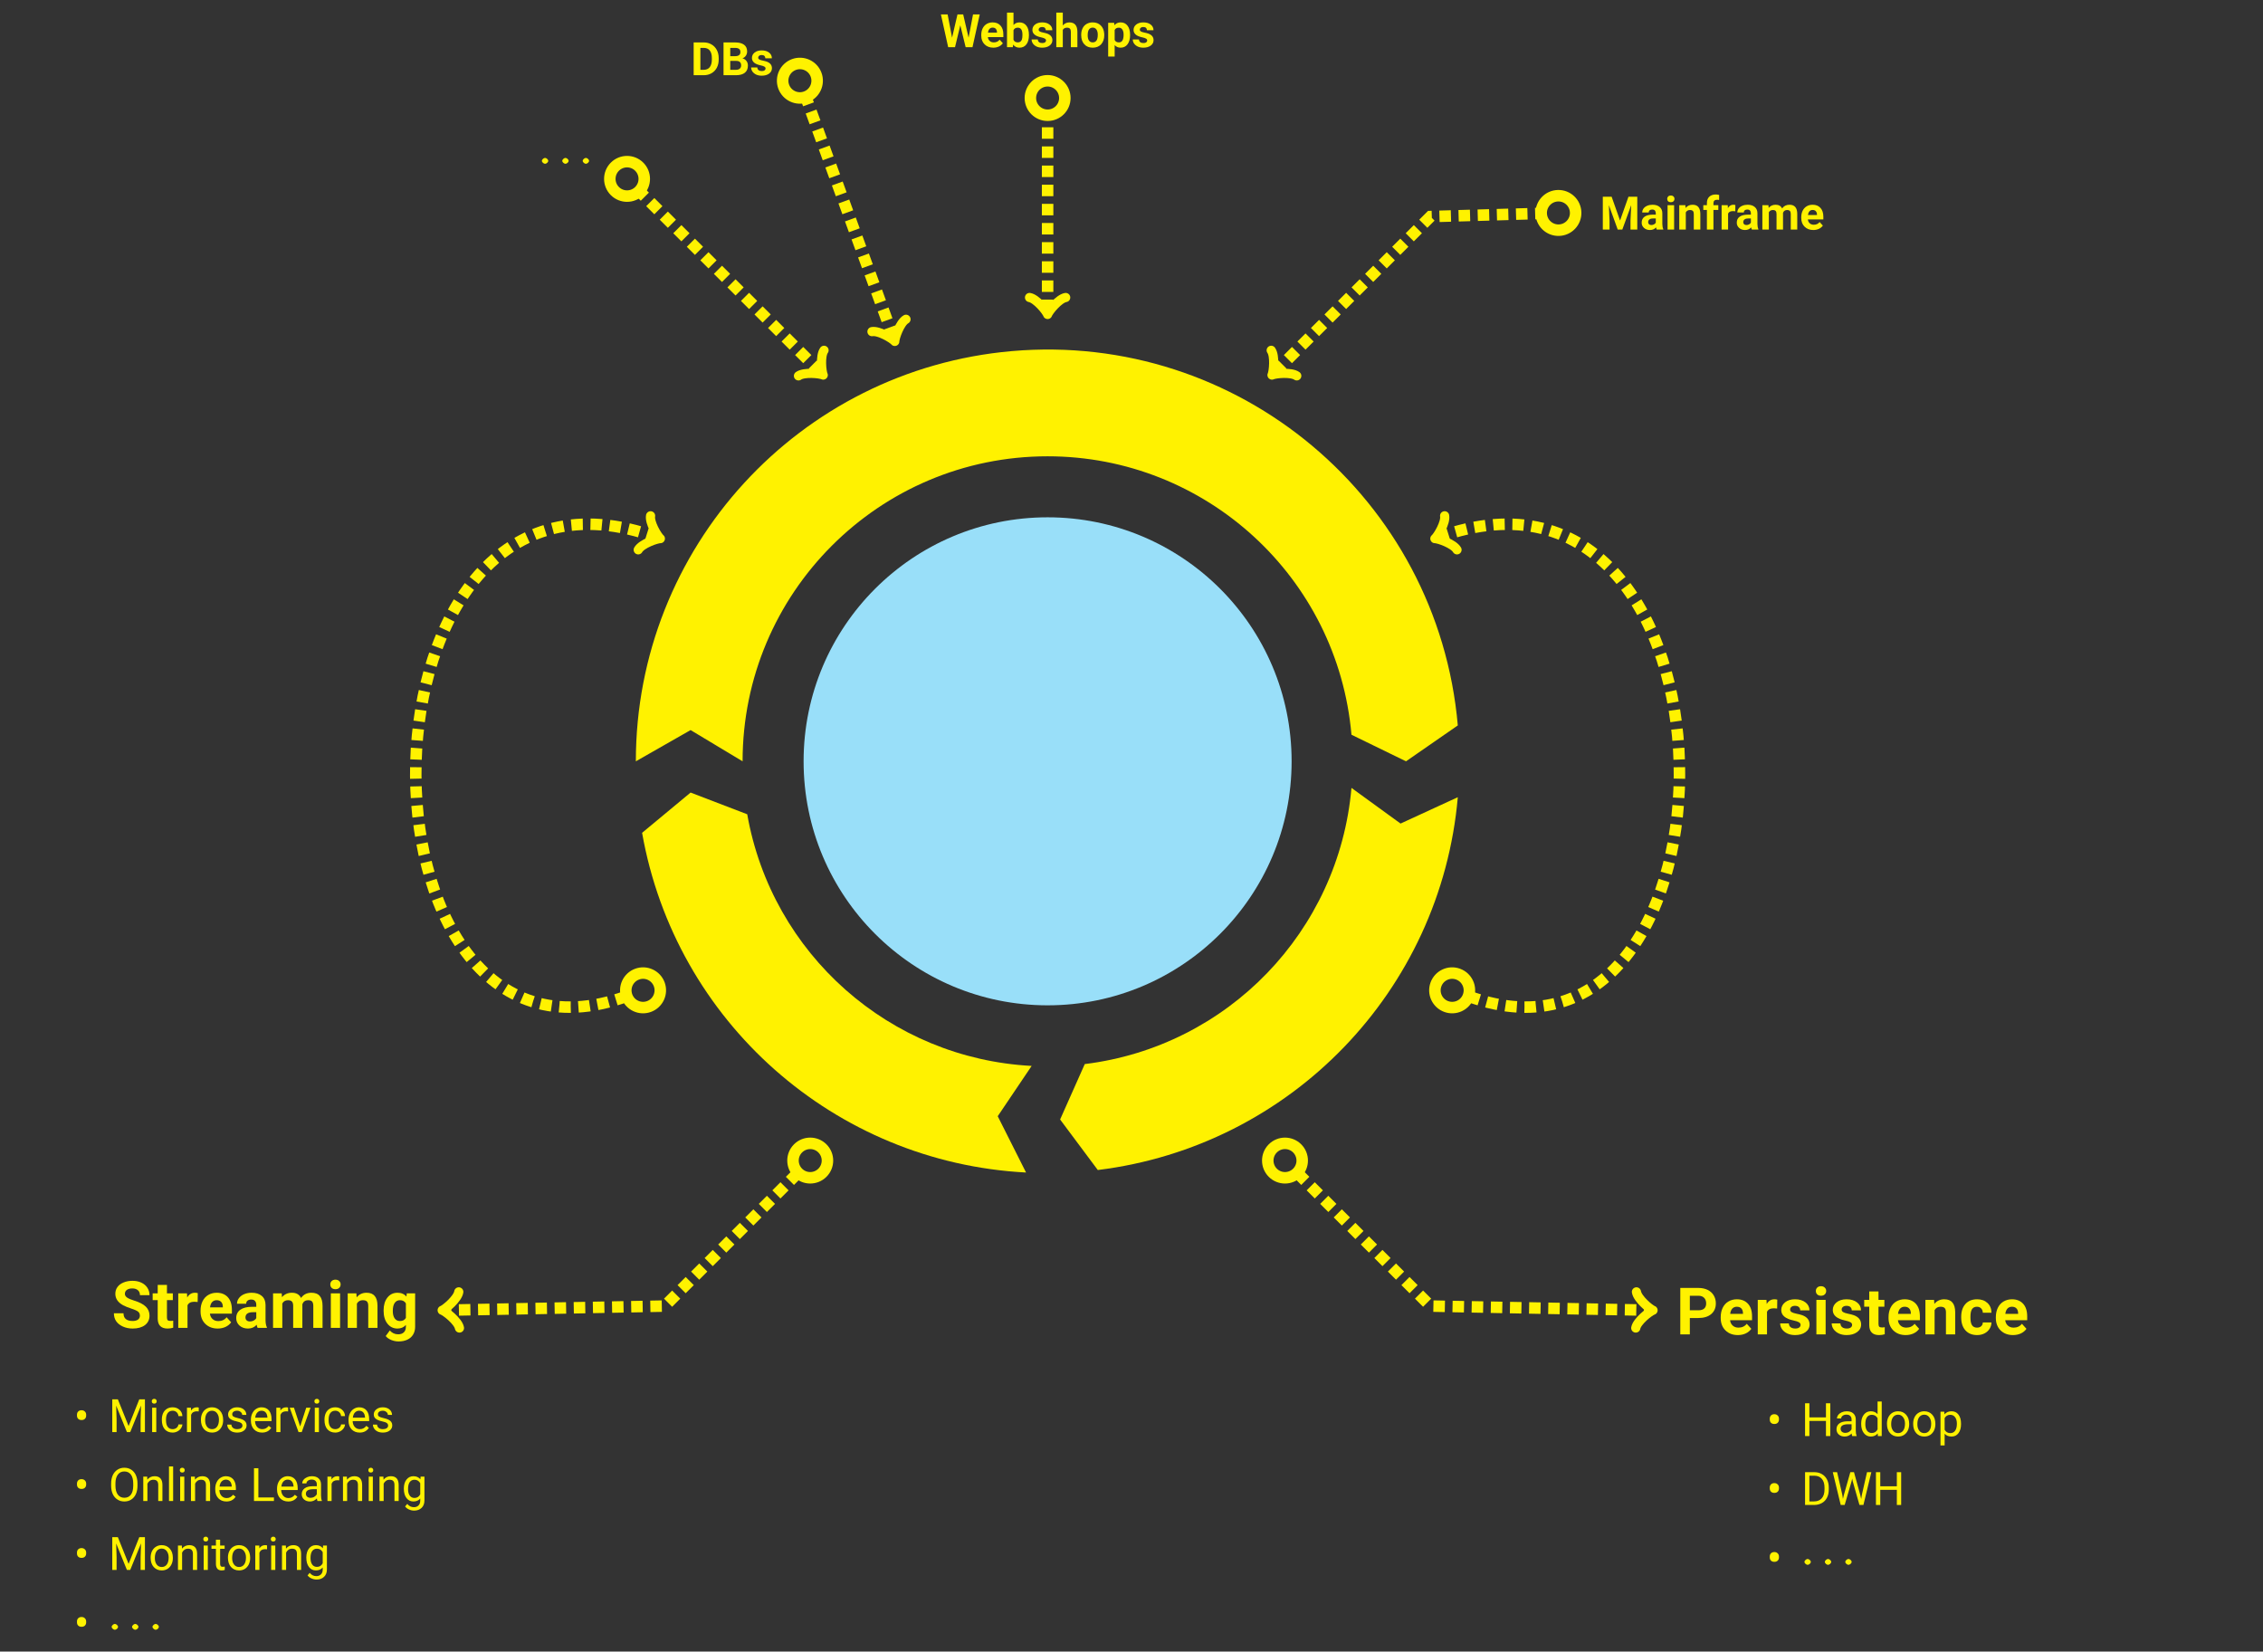 <?xml version="1.0" encoding="UTF-8"?>
<svg xmlns="http://www.w3.org/2000/svg" xmlns:xlink="http://www.w3.org/1999/xlink" width="588.88pt" height="429.78pt" viewBox="0 0 588.88 429.78" version="1.1">
<rect x="0" y="0" width="588.88" height="429.78" fill="#333333" stroke="none"/>
<defs>
<g>
<symbol overflow="visible" id="glyph0-0">
<path style="stroke:none;" d="M 4.734 0 L 0.594 0 L 0.594 -8.531 L 4.734 -8.531 Z M 4.422 -0.5 L 4.422 -8.031 L 2.812 -4.266 Z M 0.906 -7.969 L 0.906 -0.562 L 2.469 -4.266 Z M 1.141 -0.312 L 4.156 -0.312 L 2.641 -3.875 Z M 2.641 -4.672 L 4.156 -8.219 L 1.141 -8.219 Z M 2.641 -4.672 "/>
</symbol>
<symbol overflow="visible" id="glyph0-1">
<path style="stroke:none;" d="M 7.406 -2.469 L 8.562 -8.531 L 10.312 -8.531 L 8.422 0 L 6.641 0 L 5.25 -5.703 L 3.875 0 L 2.094 0 L 0.203 -8.531 L 1.953 -8.531 L 3.109 -2.469 L 4.516 -8.531 L 6 -8.531 Z M 7.406 -2.469 "/>
</symbol>
<symbol overflow="visible" id="glyph0-2">
<path style="stroke:none;" d="M 3.562 0.125 C 2.633 0.125 1.879 -0.16 1.297 -0.734 C 0.711 -1.305 0.422 -2.066 0.422 -3.016 L 0.422 -3.188 C 0.422 -3.82 0.539 -4.391 0.781 -4.891 C 1.031 -5.391 1.379 -5.773 1.828 -6.047 C 2.285 -6.316 2.801 -6.453 3.375 -6.453 C 4.25 -6.453 4.93 -6.176 5.422 -5.625 C 5.922 -5.082 6.172 -4.312 6.172 -3.312 L 6.172 -2.625 L 2.141 -2.625 C 2.191 -2.207 2.352 -1.875 2.625 -1.625 C 2.906 -1.375 3.258 -1.25 3.688 -1.25 C 4.332 -1.25 4.836 -1.484 5.203 -1.953 L 6.047 -1.031 C 5.785 -0.664 5.438 -0.379 5 -0.172 C 4.57 0.023 4.094 0.125 3.562 0.125 Z M 3.375 -5.094 C 3.039 -5.094 2.77 -4.977 2.562 -4.75 C 2.352 -4.52 2.219 -4.195 2.156 -3.781 L 4.516 -3.781 L 4.516 -3.906 C 4.504 -4.281 4.398 -4.57 4.203 -4.781 C 4.016 -4.988 3.738 -5.094 3.375 -5.094 Z M 3.375 -5.094 "/>
</symbol>
<symbol overflow="visible" id="glyph0-3">
<path style="stroke:none;" d="M 6.359 -3.109 C 6.359 -2.098 6.141 -1.305 5.703 -0.734 C 5.273 -0.16 4.672 0.125 3.891 0.125 C 3.203 0.125 2.656 -0.141 2.25 -0.672 L 2.172 0 L 0.656 0 L 0.656 -9 L 2.344 -9 L 2.344 -5.766 C 2.738 -6.223 3.254 -6.453 3.891 -6.453 C 4.66 -6.453 5.266 -6.164 5.703 -5.594 C 6.141 -5.031 6.359 -4.234 6.359 -3.203 Z M 4.672 -3.234 C 4.672 -3.879 4.566 -4.348 4.359 -4.641 C 4.16 -4.93 3.859 -5.078 3.453 -5.078 C 2.922 -5.078 2.551 -4.859 2.344 -4.422 L 2.344 -1.922 C 2.551 -1.473 2.926 -1.25 3.469 -1.25 C 4.02 -1.25 4.379 -1.52 4.547 -2.062 C 4.629 -2.312 4.672 -2.703 4.672 -3.234 Z M 4.672 -3.234 "/>
</symbol>
<symbol overflow="visible" id="glyph0-4">
<path style="stroke:none;" d="M 4.078 -1.75 C 4.078 -1.957 3.973 -2.117 3.766 -2.234 C 3.566 -2.359 3.242 -2.469 2.797 -2.562 C 1.285 -2.875 0.531 -3.516 0.531 -4.484 C 0.531 -5.047 0.758 -5.516 1.219 -5.891 C 1.688 -6.266 2.301 -6.453 3.062 -6.453 C 3.863 -6.453 4.504 -6.266 4.984 -5.891 C 5.473 -5.516 5.719 -5.02 5.719 -4.406 L 4.016 -4.406 C 4.016 -4.656 3.938 -4.859 3.781 -5.016 C 3.625 -5.172 3.379 -5.25 3.047 -5.25 C 2.766 -5.25 2.547 -5.18 2.391 -5.047 C 2.234 -4.922 2.156 -4.758 2.156 -4.562 C 2.156 -4.375 2.242 -4.223 2.422 -4.109 C 2.598 -3.992 2.895 -3.895 3.312 -3.812 C 3.738 -3.727 4.098 -3.633 4.391 -3.531 C 5.285 -3.195 5.734 -2.629 5.734 -1.828 C 5.734 -1.242 5.484 -0.77 4.984 -0.406 C 4.492 -0.051 3.852 0.125 3.062 0.125 C 2.531 0.125 2.055 0.031 1.641 -0.156 C 1.234 -0.352 0.91 -0.613 0.672 -0.938 C 0.441 -1.27 0.328 -1.629 0.328 -2.016 L 1.938 -2.016 C 1.945 -1.711 2.055 -1.477 2.266 -1.312 C 2.473 -1.156 2.75 -1.078 3.094 -1.078 C 3.426 -1.078 3.672 -1.141 3.828 -1.266 C 3.992 -1.391 4.078 -1.551 4.078 -1.75 Z M 4.078 -1.75 "/>
</symbol>
<symbol overflow="visible" id="glyph0-5">
<path style="stroke:none;" d="M 2.297 -5.656 C 2.754 -6.188 3.32 -6.453 4 -6.453 C 5.375 -6.453 6.07 -5.656 6.094 -4.062 L 6.094 0 L 4.391 0 L 4.391 -4.016 C 4.391 -4.379 4.312 -4.645 4.156 -4.812 C 4 -4.988 3.738 -5.078 3.375 -5.078 C 2.883 -5.078 2.523 -4.883 2.297 -4.5 L 2.297 0 L 0.609 0 L 0.609 -9 L 2.297 -9 Z M 2.297 -5.656 "/>
</symbol>
<symbol overflow="visible" id="glyph0-6">
<path style="stroke:none;" d="M 0.391 -3.234 C 0.391 -3.859 0.508 -4.414 0.75 -4.906 C 0.988 -5.406 1.336 -5.785 1.797 -6.047 C 2.254 -6.316 2.781 -6.453 3.375 -6.453 C 4.238 -6.453 4.938 -6.191 5.469 -5.672 C 6.008 -5.148 6.312 -4.441 6.375 -3.547 L 6.391 -3.109 C 6.391 -2.129 6.117 -1.344 5.578 -0.75 C 5.035 -0.164 4.305 0.125 3.391 0.125 C 2.473 0.125 1.742 -0.164 1.203 -0.75 C 0.66 -1.344 0.391 -2.145 0.391 -3.156 Z M 2.078 -3.109 C 2.078 -2.504 2.191 -2.039 2.422 -1.719 C 2.648 -1.406 2.973 -1.25 3.391 -1.25 C 3.805 -1.25 4.129 -1.406 4.359 -1.719 C 4.586 -2.031 4.703 -2.535 4.703 -3.234 C 4.703 -3.816 4.586 -4.27 4.359 -4.594 C 4.129 -4.926 3.801 -5.094 3.375 -5.094 C 2.969 -5.094 2.648 -4.93 2.422 -4.609 C 2.191 -4.285 2.078 -3.785 2.078 -3.109 Z M 2.078 -3.109 "/>
</symbol>
<symbol overflow="visible" id="glyph0-7">
<path style="stroke:none;" d="M 6.359 -3.109 C 6.359 -2.129 6.133 -1.344 5.688 -0.75 C 5.25 -0.164 4.648 0.125 3.891 0.125 C 3.254 0.125 2.738 -0.098 2.344 -0.547 L 2.344 2.438 L 0.656 2.438 L 0.656 -6.344 L 2.219 -6.344 L 2.281 -5.719 C 2.688 -6.207 3.223 -6.453 3.891 -6.453 C 4.672 -6.453 5.273 -6.16 5.703 -5.578 C 6.141 -5.004 6.359 -4.211 6.359 -3.203 Z M 4.672 -3.234 C 4.672 -3.828 4.562 -4.281 4.344 -4.594 C 4.133 -4.914 3.832 -5.078 3.438 -5.078 C 2.906 -5.078 2.539 -4.875 2.344 -4.469 L 2.344 -1.875 C 2.551 -1.457 2.922 -1.25 3.453 -1.25 C 4.266 -1.25 4.672 -1.91 4.672 -3.234 Z M 4.672 -3.234 "/>
</symbol>
<symbol overflow="visible" id="glyph0-8">
<path style="stroke:none;" d="M 3.062 -8.531 L 5.25 -2.344 L 7.438 -8.531 L 9.734 -8.531 L 9.734 0 L 7.969 0 L 7.969 -2.328 L 8.156 -6.359 L 5.844 0 L 4.641 0 L 2.344 -6.359 L 2.516 -2.328 L 2.516 0 L 0.766 0 L 0.766 -8.531 Z M 3.062 -8.531 "/>
</symbol>
<symbol overflow="visible" id="glyph0-9">
<path style="stroke:none;" d="M 4.328 0 C 4.242 -0.156 4.188 -0.344 4.156 -0.562 C 3.75 -0.102 3.219 0.125 2.562 0.125 C 1.938 0.125 1.422 -0.055 1.016 -0.422 C 0.609 -0.785 0.406 -1.238 0.406 -1.781 C 0.406 -2.457 0.648 -2.973 1.141 -3.328 C 1.641 -3.691 2.363 -3.875 3.312 -3.875 L 4.078 -3.875 L 4.078 -4.234 C 4.078 -4.523 4.004 -4.758 3.859 -4.938 C 3.711 -5.113 3.473 -5.203 3.141 -5.203 C 2.859 -5.203 2.633 -5.133 2.469 -5 C 2.312 -4.863 2.234 -4.676 2.234 -4.438 L 0.547 -4.438 C 0.547 -4.801 0.656 -5.141 0.875 -5.453 C 1.102 -5.766 1.426 -6.008 1.844 -6.188 C 2.258 -6.363 2.723 -6.453 3.234 -6.453 C 4.016 -6.453 4.633 -6.254 5.094 -5.859 C 5.551 -5.473 5.781 -4.926 5.781 -4.219 L 5.781 -1.469 C 5.789 -0.863 5.875 -0.406 6.031 -0.094 L 6.031 0 Z M 2.922 -1.172 C 3.172 -1.172 3.398 -1.227 3.609 -1.344 C 3.828 -1.457 3.984 -1.609 4.078 -1.797 L 4.078 -2.891 L 3.453 -2.891 C 2.609 -2.891 2.156 -2.594 2.094 -2 L 2.094 -1.906 C 2.094 -1.695 2.164 -1.52 2.312 -1.375 C 2.457 -1.238 2.66 -1.172 2.922 -1.172 Z M 2.922 -1.172 "/>
</symbol>
<symbol overflow="visible" id="glyph0-10">
<path style="stroke:none;" d="M 2.438 0 L 0.734 0 L 0.734 -6.344 L 2.438 -6.344 Z M 0.641 -7.984 C 0.641 -8.234 0.723 -8.441 0.891 -8.609 C 1.066 -8.773 1.301 -8.859 1.594 -8.859 C 1.875 -8.859 2.098 -8.773 2.266 -8.609 C 2.441 -8.441 2.531 -8.234 2.531 -7.984 C 2.531 -7.723 2.441 -7.508 2.266 -7.344 C 2.098 -7.188 1.867 -7.109 1.578 -7.109 C 1.297 -7.109 1.066 -7.188 0.891 -7.344 C 0.723 -7.508 0.641 -7.723 0.641 -7.984 Z M 0.641 -7.984 "/>
</symbol>
<symbol overflow="visible" id="glyph0-11">
<path style="stroke:none;" d="M 2.203 -6.344 L 2.266 -5.609 C 2.711 -6.172 3.316 -6.453 4.078 -6.453 C 4.754 -6.453 5.254 -6.254 5.578 -5.859 C 5.91 -5.473 6.082 -4.883 6.094 -4.094 L 6.094 0 L 4.391 0 L 4.391 -4.062 C 4.391 -4.414 4.312 -4.672 4.156 -4.828 C 4 -4.992 3.738 -5.078 3.375 -5.078 C 2.906 -5.078 2.551 -4.875 2.312 -4.469 L 2.312 0 L 0.609 0 L 0.609 -6.344 Z M 2.203 -6.344 "/>
</symbol>
<symbol overflow="visible" id="glyph0-12">
<path style="stroke:none;" d="M 1.109 0 L 1.109 -5.094 L 0.172 -5.094 L 0.172 -6.344 L 1.109 -6.344 L 1.109 -6.875 C 1.109 -7.594 1.312 -8.145 1.719 -8.531 C 2.133 -8.926 2.707 -9.125 3.438 -9.125 C 3.676 -9.125 3.961 -9.082 4.297 -9 L 4.281 -7.688 C 4.145 -7.727 3.973 -7.75 3.766 -7.75 C 3.129 -7.75 2.812 -7.445 2.812 -6.844 L 2.812 -6.344 L 4.078 -6.344 L 4.078 -5.094 L 2.812 -5.094 L 2.812 0 Z M 1.109 0 "/>
</symbol>
<symbol overflow="visible" id="glyph0-13">
<path style="stroke:none;" d="M 4.219 -4.75 C 3.988 -4.781 3.785 -4.797 3.609 -4.797 C 2.961 -4.797 2.539 -4.582 2.344 -4.156 L 2.344 0 L 0.656 0 L 0.656 -6.344 L 2.25 -6.344 L 2.297 -5.578 C 2.641 -6.16 3.109 -6.453 3.703 -6.453 C 3.891 -6.453 4.066 -6.426 4.234 -6.375 Z M 4.219 -4.75 "/>
</symbol>
<symbol overflow="visible" id="glyph0-14">
<path style="stroke:none;" d="M 2.234 -6.344 L 2.297 -5.625 C 2.742 -6.176 3.348 -6.453 4.109 -6.453 C 4.93 -6.453 5.492 -6.129 5.797 -5.484 C 6.242 -6.129 6.879 -6.453 7.703 -6.453 C 8.391 -6.453 8.898 -6.25 9.234 -5.844 C 9.566 -5.445 9.734 -4.848 9.734 -4.047 L 9.734 0 L 8.047 0 L 8.047 -4.047 C 8.047 -4.398 7.973 -4.66 7.828 -4.828 C 7.691 -4.992 7.441 -5.078 7.078 -5.078 C 6.578 -5.078 6.227 -4.836 6.031 -4.359 L 6.031 0 L 4.344 0 L 4.344 -4.031 C 4.344 -4.406 4.27 -4.672 4.125 -4.828 C 3.977 -4.992 3.734 -5.078 3.391 -5.078 C 2.91 -5.078 2.562 -4.879 2.344 -4.484 L 2.344 0 L 0.656 0 L 0.656 -6.344 Z M 2.234 -6.344 "/>
</symbol>
<symbol overflow="visible" id="glyph0-15">
<path style="stroke:none;" d="M 0.766 0 L 0.766 -8.531 L 3.391 -8.531 C 4.141 -8.531 4.805 -8.359 5.391 -8.016 C 5.984 -7.68 6.445 -7.203 6.781 -6.578 C 7.113 -5.961 7.281 -5.254 7.281 -4.453 L 7.281 -4.062 C 7.281 -3.27 7.117 -2.566 6.797 -1.953 C 6.473 -1.336 6.016 -0.859 5.422 -0.516 C 4.828 -0.172 4.156 0 3.406 0 Z M 2.516 -7.109 L 2.516 -1.406 L 3.375 -1.406 C 4.062 -1.406 4.582 -1.629 4.938 -2.078 C 5.301 -2.535 5.488 -3.18 5.5 -4.016 L 5.5 -4.469 C 5.5 -5.332 5.316 -5.988 4.953 -6.438 C 4.598 -6.883 4.078 -7.109 3.391 -7.109 Z M 2.516 -7.109 "/>
</symbol>
<symbol overflow="visible" id="glyph0-16">
<path style="stroke:none;" d="M 0.766 0 L 0.766 -8.531 L 3.75 -8.531 C 4.781 -8.531 5.562 -8.332 6.094 -7.938 C 6.633 -7.539 6.906 -6.957 6.906 -6.188 C 6.906 -5.77 6.797 -5.398 6.578 -5.078 C 6.367 -4.766 6.07 -4.535 5.688 -4.391 C 6.125 -4.273 6.469 -4.051 6.719 -3.719 C 6.977 -3.395 7.109 -2.992 7.109 -2.516 C 7.109 -1.691 6.844 -1.066 6.312 -0.641 C 5.789 -0.223 5.047 -0.008 4.078 0 Z M 2.516 -3.719 L 2.516 -1.406 L 4.031 -1.406 C 4.438 -1.406 4.754 -1.504 4.984 -1.703 C 5.223 -1.898 5.344 -2.176 5.344 -2.531 C 5.344 -3.312 4.938 -3.707 4.125 -3.719 Z M 2.516 -4.953 L 3.828 -4.953 C 4.711 -4.973 5.156 -5.328 5.156 -6.016 C 5.156 -6.398 5.039 -6.676 4.812 -6.844 C 4.594 -7.02 4.238 -7.109 3.75 -7.109 L 2.516 -7.109 Z M 2.516 -4.953 "/>
</symbol>
<symbol overflow="visible" id="glyph1-0">
<path style="stroke:none;" d=""/>
</symbol>
<symbol overflow="visible" id="glyph1-1">
<path style="stroke:none;" d="M 2.484 -3.125 C 2.484 -3.469 2.016 -3.891 1.656 -3.891 C 1.312 -3.891 0.828 -3.469 0.828 -3.125 C 0.828 -2.766 1.312 -2.359 1.656 -2.359 C 2.016 -2.359 2.484 -2.766 2.484 -3.125 Z M 2.484 -3.125 "/>
</symbol>
<symbol overflow="visible" id="glyph2-0">
<path style="stroke:none;" d="M 6.703 0 L 0.828 0 L 0.828 -12.094 L 6.703 -12.094 Z M 6.266 -0.703 L 6.266 -11.375 L 3.984 -6.047 Z M 1.281 -11.281 L 1.281 -0.797 L 3.5 -6.047 Z M 1.609 -0.453 L 5.891 -0.453 L 3.75 -5.484 Z M 3.75 -6.609 L 5.891 -11.641 L 1.609 -11.641 Z M 3.75 -6.609 "/>
</symbol>
<symbol overflow="visible" id="glyph2-1">
<path style="stroke:none;" d="M 3.562 -4.266 L 3.562 0 L 1.078 0 L 1.078 -12.094 L 5.797 -12.094 C 6.703 -12.094 7.5 -11.926 8.188 -11.594 C 8.875 -11.258 9.398 -10.785 9.766 -10.172 C 10.141 -9.555 10.328 -8.859 10.328 -8.078 C 10.328 -6.898 9.922 -5.969 9.109 -5.281 C 8.305 -4.602 7.188 -4.266 5.75 -4.266 Z M 3.562 -6.281 L 5.797 -6.281 C 6.453 -6.281 6.953 -6.43 7.297 -6.734 C 7.641 -7.047 7.812 -7.488 7.812 -8.062 C 7.812 -8.656 7.641 -9.133 7.297 -9.5 C 6.953 -9.863 6.473 -10.051 5.859 -10.062 L 3.562 -10.062 Z M 3.562 -6.281 "/>
</symbol>
<symbol overflow="visible" id="glyph2-2">
<path style="stroke:none;" d="M 5.062 0.172 C 3.738 0.172 2.66 -0.234 1.828 -1.047 C 1.004 -1.859 0.594 -2.938 0.594 -4.281 L 0.594 -4.5 C 0.594 -5.406 0.766 -6.211 1.109 -6.922 C 1.461 -7.641 1.957 -8.188 2.594 -8.562 C 3.238 -8.945 3.973 -9.141 4.797 -9.141 C 6.016 -9.141 6.977 -8.754 7.688 -7.984 C 8.395 -7.211 8.75 -6.113 8.75 -4.688 L 8.75 -3.703 L 3.031 -3.703 C 3.102 -3.117 3.332 -2.648 3.719 -2.297 C 4.113 -1.941 4.613 -1.766 5.219 -1.766 C 6.133 -1.766 6.852 -2.098 7.375 -2.766 L 8.562 -1.453 C 8.195 -0.941 7.707 -0.539 7.094 -0.25 C 6.477 0.031 5.801 0.172 5.062 0.172 Z M 4.781 -7.203 C 4.301 -7.203 3.91 -7.039 3.609 -6.719 C 3.316 -6.406 3.133 -5.945 3.062 -5.344 L 6.391 -5.344 L 6.391 -5.531 C 6.379 -6.062 6.234 -6.473 5.953 -6.766 C 5.68 -7.055 5.289 -7.203 4.781 -7.203 Z M 4.781 -7.203 "/>
</symbol>
<symbol overflow="visible" id="glyph2-3">
<path style="stroke:none;" d="M 5.969 -6.734 C 5.645 -6.773 5.359 -6.797 5.109 -6.797 C 4.203 -6.797 3.609 -6.488 3.328 -5.875 L 3.328 0 L 0.922 0 L 0.922 -8.984 L 3.188 -8.984 L 3.25 -7.906 C 3.727 -8.727 4.395 -9.141 5.25 -9.141 C 5.52 -9.141 5.77 -9.109 6 -9.047 Z M 5.969 -6.734 "/>
</symbol>
<symbol overflow="visible" id="glyph2-4">
<path style="stroke:none;" d="M 5.781 -2.484 C 5.781 -2.773 5.633 -3.004 5.344 -3.172 C 5.062 -3.336 4.598 -3.488 3.953 -3.625 C 1.816 -4.07 0.75 -4.977 0.75 -6.344 C 0.75 -7.145 1.078 -7.812 1.734 -8.344 C 2.398 -8.875 3.266 -9.141 4.328 -9.141 C 5.473 -9.141 6.383 -8.867 7.062 -8.328 C 7.75 -7.797 8.094 -7.102 8.094 -6.25 L 5.688 -6.25 C 5.688 -6.594 5.578 -6.875 5.359 -7.094 C 5.141 -7.32 4.797 -7.438 4.328 -7.438 C 3.922 -7.438 3.609 -7.344 3.391 -7.156 C 3.172 -6.977 3.062 -6.75 3.062 -6.469 C 3.062 -6.195 3.188 -5.977 3.438 -5.812 C 3.688 -5.656 4.109 -5.516 4.703 -5.391 C 5.305 -5.273 5.812 -5.145 6.219 -5 C 7.488 -4.531 8.125 -3.723 8.125 -2.578 C 8.125 -1.766 7.77 -1.102 7.062 -0.594 C 6.363 -0.082 5.457 0.172 4.344 0.172 C 3.594 0.172 2.926 0.035 2.344 -0.234 C 1.758 -0.504 1.301 -0.875 0.969 -1.344 C 0.633 -1.812 0.469 -2.316 0.469 -2.859 L 2.734 -2.859 C 2.754 -2.43 2.91 -2.102 3.203 -1.875 C 3.504 -1.645 3.898 -1.531 4.391 -1.531 C 4.848 -1.531 5.191 -1.617 5.422 -1.797 C 5.66 -1.973 5.781 -2.203 5.781 -2.484 Z M 5.781 -2.484 "/>
</symbol>
<symbol overflow="visible" id="glyph2-5">
<path style="stroke:none;" d="M 3.453 0 L 1.047 0 L 1.047 -8.984 L 3.453 -8.984 Z M 0.906 -11.312 C 0.906 -11.664 1.023 -11.957 1.266 -12.188 C 1.504 -12.426 1.832 -12.547 2.25 -12.547 C 2.656 -12.547 2.977 -12.426 3.219 -12.188 C 3.469 -11.957 3.594 -11.664 3.594 -11.312 C 3.594 -10.945 3.469 -10.645 3.219 -10.406 C 2.977 -10.176 2.656 -10.062 2.25 -10.062 C 1.844 -10.062 1.516 -10.176 1.266 -10.406 C 1.023 -10.645 0.906 -10.945 0.906 -11.312 Z M 0.906 -11.312 "/>
</symbol>
<symbol overflow="visible" id="glyph2-6">
<path style="stroke:none;" d="M 3.797 -11.188 L 3.797 -8.984 L 5.328 -8.984 L 5.328 -7.219 L 3.797 -7.219 L 3.797 -2.734 C 3.797 -2.398 3.859 -2.16 3.984 -2.016 C 4.109 -1.879 4.352 -1.812 4.719 -1.812 C 4.977 -1.812 5.211 -1.832 5.422 -1.875 L 5.422 -0.047 C 4.953 0.098 4.469 0.172 3.969 0.172 C 2.281 0.172 1.422 -0.676 1.391 -2.375 L 1.391 -7.219 L 0.078 -7.219 L 0.078 -8.984 L 1.391 -8.984 L 1.391 -11.188 Z M 3.797 -11.188 "/>
</symbol>
<symbol overflow="visible" id="glyph2-7">
<path style="stroke:none;" d="M 3.125 -8.984 L 3.203 -7.938 C 3.848 -8.738 4.707 -9.141 5.781 -9.141 C 6.738 -9.141 7.445 -8.859 7.906 -8.297 C 8.375 -7.742 8.613 -6.91 8.625 -5.797 L 8.625 0 L 6.219 0 L 6.219 -5.75 C 6.219 -6.258 6.109 -6.629 5.891 -6.859 C 5.672 -7.086 5.305 -7.203 4.797 -7.203 C 4.117 -7.203 3.609 -6.91 3.266 -6.328 L 3.266 0 L 0.875 0 L 0.875 -8.984 Z M 3.125 -8.984 "/>
</symbol>
<symbol overflow="visible" id="glyph2-8">
<path style="stroke:none;" d="M 4.656 -1.766 C 5.102 -1.766 5.461 -1.883 5.734 -2.125 C 6.016 -2.375 6.16 -2.703 6.172 -3.109 L 8.422 -3.109 C 8.41 -2.492 8.238 -1.93 7.906 -1.422 C 7.582 -0.922 7.141 -0.531 6.578 -0.25 C 6.016 0.031 5.391 0.172 4.703 0.172 C 3.41 0.172 2.395 -0.234 1.656 -1.047 C 0.914 -1.867 0.547 -3 0.547 -4.438 L 0.547 -4.594 C 0.547 -5.977 0.91 -7.082 1.641 -7.906 C 2.379 -8.727 3.395 -9.141 4.688 -9.141 C 5.801 -9.141 6.695 -8.82 7.375 -8.188 C 8.062 -7.551 8.41 -6.703 8.422 -5.641 L 6.172 -5.641 C 6.16 -6.098 6.016 -6.473 5.734 -6.766 C 5.461 -7.055 5.098 -7.203 4.641 -7.203 C 4.078 -7.203 3.656 -7 3.375 -6.594 C 3.094 -6.188 2.953 -5.523 2.953 -4.609 L 2.953 -4.359 C 2.953 -3.441 3.094 -2.781 3.375 -2.375 C 3.656 -1.969 4.082 -1.766 4.656 -1.766 Z M 4.656 -1.766 "/>
</symbol>
<symbol overflow="visible" id="glyph2-9">
<path style="stroke:none;" d="M 7.344 -3.172 C 7.344 -3.641 7.176 -4 6.844 -4.25 C 6.508 -4.5 5.91 -4.766 5.047 -5.047 C 4.191 -5.328 3.508 -5.602 3 -5.875 C 1.633 -6.613 0.953 -7.613 0.953 -8.875 C 0.953 -9.531 1.133 -10.113 1.5 -10.625 C 1.863 -11.133 2.391 -11.531 3.078 -11.812 C 3.773 -12.102 4.551 -12.25 5.406 -12.25 C 6.27 -12.25 7.035 -12.094 7.703 -11.781 C 8.379 -11.469 8.906 -11.023 9.281 -10.453 C 9.656 -9.891 9.844 -9.242 9.844 -8.516 L 7.359 -8.516 C 7.359 -9.066 7.18 -9.492 6.828 -9.797 C 6.484 -10.109 5.992 -10.266 5.359 -10.266 C 4.754 -10.266 4.281 -10.133 3.938 -9.875 C 3.602 -9.625 3.438 -9.285 3.438 -8.859 C 3.438 -8.473 3.633 -8.145 4.031 -7.875 C 4.426 -7.613 5.008 -7.363 5.781 -7.125 C 7.195 -6.695 8.227 -6.164 8.875 -5.531 C 9.52 -4.906 9.844 -4.125 9.844 -3.188 C 9.844 -2.145 9.445 -1.32 8.656 -0.719 C 7.863 -0.125 6.801 0.172 5.469 0.172 C 4.531 0.172 3.68 0 2.922 -0.344 C 2.16 -0.688 1.578 -1.148 1.172 -1.734 C 0.773 -2.328 0.578 -3.016 0.578 -3.797 L 3.078 -3.797 C 3.078 -2.461 3.875 -1.797 5.469 -1.797 C 6.051 -1.797 6.508 -1.914 6.844 -2.156 C 7.176 -2.406 7.344 -2.742 7.344 -3.172 Z M 7.344 -3.172 "/>
</symbol>
<symbol overflow="visible" id="glyph2-10">
<path style="stroke:none;" d="M 6.125 0 C 6.008 -0.219 5.93 -0.488 5.891 -0.812 C 5.305 -0.156 4.551 0.172 3.625 0.172 C 2.738 0.172 2.004 -0.082 1.422 -0.594 C 0.848 -1.102 0.562 -1.75 0.562 -2.531 C 0.562 -3.477 0.914 -4.207 1.625 -4.719 C 2.332 -5.227 3.352 -5.484 4.688 -5.484 L 5.781 -5.484 L 5.781 -6 C 5.781 -6.414 5.672 -6.75 5.453 -7 C 5.242 -7.25 4.91 -7.375 4.453 -7.375 C 4.055 -7.375 3.738 -7.273 3.5 -7.078 C 3.27 -6.891 3.156 -6.625 3.156 -6.281 L 0.766 -6.281 C 0.766 -6.801 0.926 -7.281 1.25 -7.719 C 1.57 -8.164 2.023 -8.516 2.609 -8.766 C 3.191 -9.016 3.848 -9.141 4.578 -9.141 C 5.691 -9.141 6.57 -8.863 7.219 -8.312 C 7.863 -7.758 8.188 -6.977 8.188 -5.969 L 8.188 -2.078 C 8.195 -1.223 8.316 -0.578 8.547 -0.141 L 8.547 0 Z M 4.141 -1.672 C 4.492 -1.672 4.816 -1.75 5.109 -1.906 C 5.41 -2.062 5.633 -2.273 5.781 -2.547 L 5.781 -4.078 L 4.891 -4.078 C 3.691 -4.078 3.051 -3.664 2.969 -2.844 L 2.969 -2.703 C 2.969 -2.398 3.07 -2.148 3.281 -1.953 C 3.488 -1.766 3.773 -1.672 4.141 -1.672 Z M 4.141 -1.672 "/>
</symbol>
<symbol overflow="visible" id="glyph2-11">
<path style="stroke:none;" d="M 3.172 -8.984 L 3.25 -7.984 C 3.883 -8.754 4.742 -9.141 5.828 -9.141 C 6.984 -9.141 7.773 -8.688 8.203 -7.781 C 8.836 -8.688 9.738 -9.141 10.906 -9.141 C 11.883 -9.141 12.609 -8.859 13.078 -8.297 C 13.555 -7.734 13.797 -6.879 13.797 -5.734 L 13.797 0 L 11.391 0 L 11.391 -5.734 C 11.391 -6.234 11.289 -6.602 11.094 -6.844 C 10.895 -7.082 10.539 -7.203 10.031 -7.203 C 9.312 -7.203 8.816 -6.859 8.547 -6.172 L 8.547 0 L 6.156 0 L 6.156 -5.719 C 6.156 -6.238 6.051 -6.613 5.844 -6.844 C 5.633 -7.082 5.285 -7.203 4.797 -7.203 C 4.117 -7.203 3.629 -6.914 3.328 -6.344 L 3.328 0 L 0.922 0 L 0.922 -8.984 Z M 3.172 -8.984 "/>
</symbol>
<symbol overflow="visible" id="glyph2-12">
<path style="stroke:none;" d="M 0.578 -4.562 C 0.578 -5.938 0.906 -7.039 1.562 -7.875 C 2.219 -8.719 3.098 -9.141 4.203 -9.141 C 5.191 -9.141 5.961 -8.805 6.516 -8.141 L 6.609 -8.984 L 8.781 -8.984 L 8.781 -0.297 C 8.781 0.484 8.602 1.164 8.25 1.75 C 7.895 2.332 7.391 2.773 6.734 3.078 C 6.086 3.379 5.332 3.531 4.469 3.531 C 3.812 3.531 3.172 3.398 2.547 3.141 C 1.922 2.879 1.445 2.539 1.125 2.125 L 2.188 0.672 C 2.781 1.336 3.504 1.672 4.359 1.672 C 4.992 1.672 5.488 1.5 5.844 1.156 C 6.195 0.812 6.375 0.328 6.375 -0.297 L 6.375 -0.766 C 5.82 -0.141 5.094 0.172 4.188 0.172 C 3.113 0.172 2.242 -0.25 1.578 -1.094 C 0.91 -1.938 0.578 -3.055 0.578 -4.453 Z M 2.969 -4.391 C 2.969 -3.566 3.129 -2.926 3.453 -2.469 C 3.785 -2.008 4.238 -1.781 4.812 -1.781 C 5.539 -1.781 6.062 -2.051 6.375 -2.594 L 6.375 -6.375 C 6.051 -6.926 5.535 -7.203 4.828 -7.203 C 4.242 -7.203 3.785 -6.961 3.453 -6.484 C 3.129 -6.016 2.969 -5.316 2.969 -4.391 Z M 2.969 -4.391 "/>
</symbol>
<symbol overflow="visible" id="glyph3-0">
<path style="stroke:none;" d="M 4.734 0 L 0.594 0 L 0.594 -8.531 L 4.734 -8.531 Z M 4.422 -0.5 L 4.422 -8.031 L 2.812 -4.266 Z M 0.906 -7.969 L 0.906 -0.562 L 2.469 -4.266 Z M 1.141 -0.312 L 4.156 -0.312 L 2.641 -3.875 Z M 2.641 -4.672 L 4.156 -8.219 L 1.141 -8.219 Z M 2.641 -4.672 "/>
</symbol>
<symbol overflow="visible" id="glyph3-1">
<path style="stroke:none;" d="M 0.812 -4.531 C 0.812 -4.863 0.914 -5.141 1.125 -5.359 C 1.344 -5.578 1.633 -5.688 2 -5.688 C 2.352 -5.688 2.641 -5.578 2.859 -5.359 C 3.086 -5.148 3.203 -4.863 3.203 -4.5 L 3.203 -4.297 C 3.203 -3.953 3.094 -3.672 2.875 -3.453 C 2.664 -3.242 2.375 -3.141 2 -3.141 C 1.633 -3.141 1.344 -3.242 1.125 -3.453 C 0.914 -3.672 0.812 -3.953 0.812 -4.297 Z M 0.812 -4.531 "/>
</symbol>
<symbol overflow="visible" id="glyph3-2">
<path style="stroke:none;" d="M 7.547 0 L 6.422 0 L 6.422 -3.938 L 2.109 -3.938 L 2.109 0 L 0.984 0 L 0.984 -8.531 L 2.109 -8.531 L 2.109 -4.859 L 6.422 -4.859 L 6.422 -8.531 L 7.547 -8.531 Z M 7.547 0 "/>
</symbol>
<symbol overflow="visible" id="glyph3-3">
<path style="stroke:none;" d="M 4.734 0 C 4.672 -0.125 4.617 -0.348 4.578 -0.672 C 4.078 -0.141 3.477 0.125 2.781 0.125 C 2.156 0.125 1.641 -0.051 1.234 -0.406 C 0.836 -0.758 0.641 -1.211 0.641 -1.766 C 0.641 -2.422 0.891 -2.93 1.391 -3.297 C 1.891 -3.66 2.598 -3.844 3.516 -3.844 L 4.562 -3.844 L 4.562 -4.344 C 4.562 -4.719 4.445 -5.016 4.219 -5.234 C 4 -5.461 3.664 -5.578 3.219 -5.578 C 2.832 -5.578 2.508 -5.477 2.25 -5.281 C 1.988 -5.094 1.859 -4.859 1.859 -4.578 L 0.766 -4.578 C 0.766 -4.898 0.875 -5.207 1.094 -5.5 C 1.32 -5.789 1.629 -6.02 2.016 -6.188 C 2.398 -6.363 2.82 -6.453 3.281 -6.453 C 4.02 -6.453 4.594 -6.27 5 -5.906 C 5.414 -5.539 5.633 -5.039 5.656 -4.406 L 5.656 -1.484 C 5.656 -0.898 5.727 -0.438 5.875 -0.094 L 5.875 0 Z M 2.938 -0.828 C 3.281 -0.828 3.602 -0.914 3.906 -1.094 C 4.207 -1.27 4.426 -1.5 4.562 -1.781 L 4.562 -3.078 L 3.719 -3.078 C 2.383 -3.078 1.719 -2.688 1.719 -1.906 C 1.719 -1.57 1.832 -1.305 2.062 -1.109 C 2.289 -0.922 2.582 -0.828 2.938 -0.828 Z M 2.938 -0.828 "/>
</symbol>
<symbol overflow="visible" id="glyph3-4">
<path style="stroke:none;" d="M 0.562 -3.219 C 0.562 -4.195 0.789 -4.977 1.25 -5.562 C 1.707 -6.156 2.312 -6.453 3.062 -6.453 C 3.801 -6.453 4.391 -6.203 4.828 -5.703 L 4.828 -9 L 5.906 -9 L 5.906 0 L 4.906 0 L 4.859 -0.688 C 4.422 -0.145 3.816 0.125 3.047 0.125 C 2.316 0.125 1.719 -0.176 1.25 -0.781 C 0.789 -1.383 0.562 -2.172 0.562 -3.141 Z M 1.641 -3.094 C 1.641 -2.375 1.785 -1.812 2.078 -1.406 C 2.379 -1 2.789 -0.797 3.312 -0.797 C 4 -0.797 4.504 -1.109 4.828 -1.734 L 4.828 -4.641 C 4.504 -5.234 4.004 -5.531 3.328 -5.531 C 2.797 -5.531 2.379 -5.328 2.078 -4.922 C 1.785 -4.516 1.641 -3.906 1.641 -3.094 Z M 1.641 -3.094 "/>
</symbol>
<symbol overflow="visible" id="glyph3-5">
<path style="stroke:none;" d="M 0.531 -3.234 C 0.531 -3.848 0.648 -4.406 0.891 -4.906 C 1.141 -5.406 1.484 -5.785 1.922 -6.047 C 2.359 -6.316 2.852 -6.453 3.406 -6.453 C 4.27 -6.453 4.969 -6.156 5.5 -5.562 C 6.039 -4.969 6.312 -4.172 6.312 -3.172 L 6.312 -3.094 C 6.312 -2.477 6.191 -1.926 5.953 -1.438 C 5.711 -0.945 5.375 -0.562 4.938 -0.281 C 4.5 -0.008 3.992 0.125 3.422 0.125 C 2.566 0.125 1.867 -0.172 1.328 -0.766 C 0.797 -1.367 0.531 -2.164 0.531 -3.156 Z M 1.625 -3.094 C 1.625 -2.395 1.785 -1.832 2.109 -1.406 C 2.441 -0.977 2.879 -0.766 3.422 -0.766 C 3.973 -0.766 4.41 -0.977 4.734 -1.406 C 5.055 -1.844 5.219 -2.453 5.219 -3.234 C 5.219 -3.922 5.051 -4.477 4.719 -4.906 C 4.395 -5.344 3.957 -5.562 3.406 -5.562 C 2.875 -5.562 2.441 -5.348 2.109 -4.922 C 1.785 -4.504 1.625 -3.895 1.625 -3.094 Z M 1.625 -3.094 "/>
</symbol>
<symbol overflow="visible" id="glyph3-6">
<path style="stroke:none;" d="M 6.172 -3.094 C 6.172 -2.133 5.953 -1.359 5.516 -0.766 C 5.078 -0.172 4.477 0.125 3.719 0.125 C 2.945 0.125 2.344 -0.117 1.906 -0.609 L 1.906 2.438 L 0.828 2.438 L 0.828 -6.344 L 1.812 -6.344 L 1.859 -5.641 C 2.305 -6.18 2.922 -6.453 3.703 -6.453 C 4.461 -6.453 5.062 -6.164 5.5 -5.594 C 5.945 -5.02 6.172 -4.223 6.172 -3.203 Z M 5.094 -3.219 C 5.094 -3.938 4.938 -4.5 4.625 -4.906 C 4.32 -5.32 3.906 -5.531 3.375 -5.531 C 2.719 -5.531 2.227 -5.242 1.906 -4.672 L 1.906 -1.641 C 2.227 -1.055 2.723 -0.766 3.391 -0.766 C 3.91 -0.766 4.32 -0.969 4.625 -1.375 C 4.938 -1.789 5.094 -2.406 5.094 -3.219 Z M 5.094 -3.219 "/>
</symbol>
<symbol overflow="visible" id="glyph3-7">
<path style="stroke:none;" d="M 0.984 0 L 0.984 -8.531 L 3.406 -8.531 C 4.145 -8.531 4.797 -8.363 5.359 -8.031 C 5.93 -7.707 6.375 -7.242 6.688 -6.641 C 7 -6.035 7.156 -5.336 7.156 -4.547 L 7.156 -4.016 C 7.156 -3.203 7 -2.492 6.688 -1.891 C 6.383 -1.285 5.941 -0.82 5.359 -0.5 C 4.785 -0.176 4.117 -0.008 3.359 0 Z M 2.109 -7.609 L 2.109 -0.922 L 3.297 -0.922 C 4.16 -0.922 4.832 -1.188 5.312 -1.719 C 5.801 -2.258 6.047 -3.031 6.047 -4.031 L 6.047 -4.531 C 6.047 -5.5 5.816 -6.25 5.359 -6.781 C 4.91 -7.32 4.266 -7.598 3.422 -7.609 Z M 2.109 -7.609 "/>
</symbol>
<symbol overflow="visible" id="glyph3-8">
<path style="stroke:none;" d="M 2.828 -2.688 L 3 -1.562 L 3.234 -2.578 L 4.922 -8.531 L 5.875 -8.531 L 7.516 -2.578 L 7.75 -1.547 L 7.938 -2.703 L 9.266 -8.531 L 10.391 -8.531 L 8.328 0 L 7.297 0 L 5.531 -6.219 L 5.406 -6.875 L 5.266 -6.219 L 3.453 0 L 2.422 0 L 0.359 -8.531 L 1.484 -8.531 Z M 2.828 -2.688 "/>
</symbol>
<symbol overflow="visible" id="glyph3-9">
<path style="stroke:none;" d="M 2.438 -8.531 L 5.234 -1.578 L 8.016 -8.531 L 9.484 -8.531 L 9.484 0 L 8.359 0 L 8.359 -3.328 L 8.469 -6.906 L 5.656 0 L 4.797 0 L 2 -6.891 L 2.109 -3.328 L 2.109 0 L 0.984 0 L 0.984 -8.531 Z M 2.438 -8.531 "/>
</symbol>
<symbol overflow="visible" id="glyph3-10">
<path style="stroke:none;" d="M 2 0 L 0.922 0 L 0.922 -6.344 L 2 -6.344 Z M 0.828 -8.016 C 0.828 -8.191 0.879 -8.344 0.984 -8.469 C 1.098 -8.594 1.258 -8.656 1.469 -8.656 C 1.676 -8.656 1.832 -8.594 1.938 -8.469 C 2.051 -8.344 2.109 -8.191 2.109 -8.016 C 2.109 -7.848 2.051 -7.703 1.938 -7.578 C 1.832 -7.461 1.676 -7.406 1.469 -7.406 C 1.258 -7.406 1.098 -7.461 0.984 -7.578 C 0.879 -7.703 0.828 -7.848 0.828 -8.016 Z M 0.828 -8.016 "/>
</symbol>
<symbol overflow="visible" id="glyph3-11">
<path style="stroke:none;" d="M 3.359 -0.766 C 3.742 -0.766 4.082 -0.879 4.375 -1.109 C 4.664 -1.348 4.828 -1.645 4.859 -2 L 5.891 -2 C 5.867 -1.633 5.738 -1.285 5.5 -0.953 C 5.27 -0.629 4.961 -0.367 4.578 -0.172 C 4.203 0.023 3.797 0.125 3.359 0.125 C 2.492 0.125 1.805 -0.16 1.297 -0.734 C 0.797 -1.316 0.547 -2.109 0.547 -3.109 L 0.547 -3.297 C 0.547 -3.91 0.656 -4.457 0.875 -4.938 C 1.102 -5.414 1.426 -5.785 1.844 -6.047 C 2.27 -6.316 2.773 -6.453 3.359 -6.453 C 4.066 -6.453 4.656 -6.238 5.125 -5.812 C 5.602 -5.395 5.859 -4.844 5.891 -4.156 L 4.859 -4.156 C 4.828 -4.57 4.672 -4.91 4.391 -5.172 C 4.109 -5.43 3.766 -5.562 3.359 -5.562 C 2.805 -5.562 2.379 -5.363 2.078 -4.969 C 1.773 -4.57 1.625 -4 1.625 -3.25 L 1.625 -3.047 C 1.625 -2.316 1.773 -1.754 2.078 -1.359 C 2.379 -0.961 2.805 -0.766 3.359 -0.766 Z M 3.359 -0.766 "/>
</symbol>
<symbol overflow="visible" id="glyph3-12">
<path style="stroke:none;" d="M 3.891 -5.375 C 3.723 -5.395 3.547 -5.406 3.359 -5.406 C 2.641 -5.406 2.156 -5.102 1.906 -4.5 L 1.906 0 L 0.828 0 L 0.828 -6.344 L 1.875 -6.344 L 1.891 -5.609 C 2.242 -6.172 2.75 -6.453 3.406 -6.453 C 3.613 -6.453 3.773 -6.426 3.891 -6.375 Z M 3.891 -5.375 "/>
</symbol>
<symbol overflow="visible" id="glyph3-13">
<path style="stroke:none;" d="M 4.516 -1.688 C 4.516 -1.977 4.398 -2.203 4.172 -2.359 C 3.953 -2.523 3.566 -2.664 3.016 -2.781 C 2.473 -2.895 2.039 -3.035 1.719 -3.203 C 1.395 -3.367 1.156 -3.562 1 -3.781 C 0.852 -4.008 0.781 -4.281 0.781 -4.594 C 0.781 -5.113 1 -5.551 1.438 -5.906 C 1.875 -6.27 2.438 -6.453 3.125 -6.453 C 3.844 -6.453 4.422 -6.266 4.859 -5.891 C 5.305 -5.523 5.531 -5.055 5.531 -4.484 L 4.453 -4.484 C 4.453 -4.773 4.32 -5.023 4.062 -5.234 C 3.812 -5.453 3.5 -5.562 3.125 -5.562 C 2.727 -5.562 2.414 -5.473 2.188 -5.297 C 1.969 -5.129 1.859 -4.91 1.859 -4.641 C 1.859 -4.379 1.961 -4.18 2.172 -4.047 C 2.379 -3.91 2.754 -3.781 3.297 -3.656 C 3.836 -3.539 4.273 -3.398 4.609 -3.234 C 4.941 -3.066 5.188 -2.863 5.344 -2.625 C 5.508 -2.383 5.594 -2.098 5.594 -1.766 C 5.594 -1.191 5.363 -0.734 4.906 -0.391 C 4.457 -0.047 3.875 0.125 3.156 0.125 C 2.645 0.125 2.191 0.035 1.797 -0.141 C 1.41 -0.328 1.109 -0.582 0.891 -0.906 C 0.672 -1.227 0.562 -1.578 0.562 -1.953 L 1.641 -1.953 C 1.66 -1.586 1.805 -1.297 2.078 -1.078 C 2.348 -0.867 2.707 -0.766 3.156 -0.766 C 3.562 -0.766 3.891 -0.848 4.141 -1.016 C 4.391 -1.18 4.516 -1.406 4.516 -1.688 Z M 4.516 -1.688 "/>
</symbol>
<symbol overflow="visible" id="glyph3-14">
<path style="stroke:none;" d="M 3.453 0.125 C 2.586 0.125 1.883 -0.156 1.344 -0.719 C 0.812 -1.289 0.547 -2.051 0.547 -3 L 0.547 -3.188 C 0.547 -3.82 0.664 -4.383 0.906 -4.875 C 1.145 -5.375 1.477 -5.758 1.906 -6.031 C 2.344 -6.312 2.812 -6.453 3.312 -6.453 C 4.133 -6.453 4.773 -6.18 5.234 -5.641 C 5.691 -5.098 5.922 -4.32 5.922 -3.312 L 5.922 -2.859 L 1.625 -2.859 C 1.645 -2.234 1.828 -1.727 2.172 -1.344 C 2.523 -0.957 2.973 -0.766 3.516 -0.766 C 3.891 -0.766 4.207 -0.844 4.469 -1 C 4.738 -1.156 4.977 -1.363 5.188 -1.625 L 5.844 -1.109 C 5.312 -0.285 4.516 0.125 3.453 0.125 Z M 3.312 -5.562 C 2.875 -5.562 2.504 -5.398 2.203 -5.078 C 1.91 -4.766 1.734 -4.32 1.672 -3.75 L 4.844 -3.75 L 4.844 -3.828 C 4.812 -4.379 4.66 -4.805 4.391 -5.109 C 4.129 -5.41 3.77 -5.562 3.312 -5.562 Z M 3.312 -5.562 "/>
</symbol>
<symbol overflow="visible" id="glyph3-15">
<path style="stroke:none;" d="M 2.906 -1.469 L 4.484 -6.344 L 5.594 -6.344 L 3.312 0 L 2.484 0 L 0.188 -6.344 L 1.297 -6.344 Z M 2.906 -1.469 "/>
</symbol>
<symbol overflow="visible" id="glyph3-16">
<path style="stroke:none;" d="M 7.547 -3.984 C 7.547 -3.148 7.406 -2.422 7.125 -1.797 C 6.844 -1.18 6.441 -0.707 5.922 -0.375 C 5.41 -0.039 4.812 0.125 4.125 0.125 C 3.457 0.125 2.863 -0.039 2.344 -0.375 C 1.82 -0.707 1.414 -1.176 1.125 -1.781 C 0.844 -2.395 0.695 -3.109 0.688 -3.922 L 0.688 -4.531 C 0.688 -5.352 0.828 -6.078 1.109 -6.703 C 1.398 -7.328 1.805 -7.805 2.328 -8.141 C 2.848 -8.484 3.445 -8.656 4.125 -8.656 C 4.801 -8.656 5.398 -8.488 5.922 -8.156 C 6.441 -7.82 6.844 -7.344 7.125 -6.719 C 7.406 -6.094 7.547 -5.363 7.547 -4.531 Z M 6.438 -4.547 C 6.438 -5.555 6.234 -6.332 5.828 -6.875 C 5.422 -7.414 4.852 -7.688 4.125 -7.688 C 3.406 -7.688 2.844 -7.414 2.438 -6.875 C 2.031 -6.332 1.82 -5.582 1.812 -4.625 L 1.812 -3.984 C 1.812 -3.004 2.016 -2.234 2.422 -1.672 C 2.836 -1.117 3.406 -0.844 4.125 -0.844 C 4.852 -0.844 5.414 -1.102 5.812 -1.625 C 6.219 -2.156 6.426 -2.914 6.438 -3.906 Z M 6.438 -4.547 "/>
</symbol>
<symbol overflow="visible" id="glyph3-17">
<path style="stroke:none;" d="M 1.844 -6.344 L 1.875 -5.547 C 2.363 -6.148 3 -6.453 3.781 -6.453 C 5.125 -6.453 5.801 -5.695 5.812 -4.188 L 5.812 0 L 4.719 0 L 4.719 -4.203 C 4.719 -4.648 4.613 -4.984 4.406 -5.203 C 4.207 -5.422 3.891 -5.531 3.453 -5.531 C 3.098 -5.531 2.785 -5.438 2.516 -5.25 C 2.254 -5.062 2.051 -4.816 1.906 -4.516 L 1.906 0 L 0.828 0 L 0.828 -6.344 Z M 1.844 -6.344 "/>
</symbol>
<symbol overflow="visible" id="glyph3-18">
<path style="stroke:none;" d="M 2 0 L 0.922 0 L 0.922 -9 L 2 -9 Z M 2 0 "/>
</symbol>
<symbol overflow="visible" id="glyph3-19">
<path style="stroke:none;" d="M 2.125 -0.922 L 6.172 -0.922 L 6.172 0 L 0.984 0 L 0.984 -8.531 L 2.125 -8.531 Z M 2.125 -0.922 "/>
</symbol>
<symbol overflow="visible" id="glyph3-20">
<path style="stroke:none;" d="M 0.562 -3.219 C 0.562 -4.207 0.789 -4.992 1.25 -5.578 C 1.707 -6.16 2.312 -6.453 3.062 -6.453 C 3.832 -6.453 4.438 -6.18 4.875 -5.641 L 4.922 -6.344 L 5.922 -6.344 L 5.922 -0.156 C 5.922 0.664 5.676 1.312 5.188 1.781 C 4.695 2.258 4.047 2.5 3.234 2.5 C 2.773 2.5 2.328 2.398 1.891 2.203 C 1.453 2.004 1.117 1.738 0.891 1.406 L 1.453 0.75 C 1.91 1.32 2.477 1.609 3.156 1.609 C 3.676 1.609 4.082 1.457 4.375 1.156 C 4.676 0.863 4.828 0.445 4.828 -0.094 L 4.828 -0.641 C 4.391 -0.129 3.797 0.125 3.047 0.125 C 2.305 0.125 1.707 -0.172 1.25 -0.766 C 0.789 -1.367 0.562 -2.188 0.562 -3.219 Z M 1.656 -3.094 C 1.656 -2.383 1.801 -1.82 2.094 -1.406 C 2.383 -1 2.797 -0.797 3.328 -0.797 C 4.004 -0.797 4.504 -1.109 4.828 -1.734 L 4.828 -4.625 C 4.492 -5.227 3.992 -5.531 3.328 -5.531 C 2.805 -5.531 2.395 -5.328 2.094 -4.922 C 1.801 -4.516 1.656 -3.906 1.656 -3.094 Z M 1.656 -3.094 "/>
</symbol>
<symbol overflow="visible" id="glyph3-21">
<path style="stroke:none;" d="M 2.297 -7.875 L 2.297 -6.344 L 3.469 -6.344 L 3.469 -5.5 L 2.297 -5.5 L 2.297 -1.578 C 2.297 -1.316 2.348 -1.125 2.453 -1 C 2.555 -0.875 2.734 -0.812 2.984 -0.812 C 3.109 -0.812 3.281 -0.832 3.5 -0.875 L 3.5 0 C 3.219 0.082 2.941 0.125 2.672 0.125 C 2.191 0.125 1.828 -0.02 1.578 -0.312 C 1.328 -0.613 1.203 -1.035 1.203 -1.578 L 1.203 -5.5 L 0.047 -5.5 L 0.047 -6.344 L 1.203 -6.344 L 1.203 -7.875 Z M 2.297 -7.875 "/>
</symbol>
</g>
</defs>
<g id="surface1">
<path style=" stroke:none;fill-rule:evenodd;fill:rgb(60.001%,87.135%,97.491%);fill-opacity:1;" d="M 336.105 198.109 C 336.105 163.043 307.68 134.613 272.609 134.613 C 237.543 134.613 209.113 163.043 209.113 198.109 C 209.113 233.18 237.543 261.605 272.609 261.605 C 307.68 261.605 336.105 233.18 336.105 198.109 Z M 336.105 198.109 "/>
<path style=" stroke:none;fill-rule:nonzero;fill:rgb(100%,94.899%,0%);fill-opacity:1;" d="M 193.238 198.109 C 193.238 154.273 228.773 118.738 272.609 118.738 C 313.758 118.738 348.094 150.203 351.68 191.191 L 365.871 198.109 L 379.352 188.77 C 374.195 129.82 322.223 86.211 263.27 91.367 C 207.934 96.211 165.461 142.562 165.461 198.109 L 179.707 189.98 Z M 193.238 198.109 "/>
<path style=" stroke:none;fill-rule:nonzero;fill:rgb(100%,94.899%,0%);fill-opacity:1;" d="M 194.445 211.891 C 200.859 248.281 231.555 275.438 268.457 277.371 L 259.629 290.461 L 267.004 305.113 C 217.188 302.504 175.75 265.844 167.086 216.715 L 179.707 206.238 Z M 194.445 211.891 "/>
<path style=" stroke:none;fill-rule:nonzero;fill:rgb(100%,94.899%,0%);fill-opacity:1;" d="M 282.281 276.891 C 319.473 272.324 348.414 242.355 351.68 205.027 L 364.453 214.305 L 379.352 207.449 C 374.945 257.84 335.875 298.297 285.668 304.461 L 275.863 291.312 Z M 282.281 276.891 "/>
<path style="fill:none;stroke-width:2.989;stroke-linecap:butt;stroke-linejoin:miter;stroke:rgb(100%,94.899%,0%);stroke-opacity:1;stroke-dasharray:2.989,1.993;stroke-miterlimit:10;" d="M -0.001 117.165 L -0.001 168.122 " transform="matrix(1,0,0,-1,272.61,198.11)"/>
<path style="fill:none;stroke-width:2.391;stroke-linecap:round;stroke-linejoin:round;stroke:rgb(100%,94.899%,0%);stroke-opacity:1;stroke-miterlimit:10;" d="M -3.528 4.702 C -3.235 2.941 -0 0.292 0.883 -0.001 C -0 -0.294 -3.235 -2.938 -3.528 -4.704 " transform="matrix(0,1,1,0,272.61,80.945)"/>
<path style="fill:none;stroke-width:2.989;stroke-linecap:butt;stroke-linejoin:miter;stroke:rgb(100%,94.899%,0%);stroke-opacity:1;stroke-miterlimit:10;" d="M 8.967 0.001 C 8.967 2.477 6.959 4.485 4.483 4.485 C 2.006 4.485 -0.002 2.477 -0.002 0.001 C -0.002 -2.476 2.006 -4.484 4.483 -4.484 C 6.959 -4.484 8.967 -2.476 8.967 0.001 Z M 8.967 0.001 " transform="matrix(0,-1,-1,0,272.61,29.987)"/>
<g style="fill:rgb(100%,94.899%,0%);fill-opacity:1;">
  <use xlink:href="#glyph0-1" x="244.64" y="12.28"/>
</g>
<g style="fill:rgb(100%,94.899%,0%);fill-opacity:1;">
  <use xlink:href="#glyph0-2" x="254.921" y="12.28"/>
  <use xlink:href="#glyph0-3" x="261.389" y="12.28"/>
  <use xlink:href="#glyph0-4" x="268.12" y="12.28"/>
  <use xlink:href="#glyph0-5" x="274.264" y="12.28"/>
  <use xlink:href="#glyph0-6" x="280.959" y="12.28"/>
  <use xlink:href="#glyph0-7" x="287.714" y="12.28"/>
  <use xlink:href="#glyph0-4" x="294.445" y="12.28"/>
</g>
<path style="fill:none;stroke-width:2.989;stroke-linecap:butt;stroke-linejoin:miter;stroke:rgb(100%,94.899%,0%);stroke-opacity:1;stroke-dasharray:2.989,1.993;stroke-miterlimit:10;" d="M 59.011 101.133 L 99.636 141.758 L 128.441 142.571 " transform="matrix(1,0,0,-1,272.61,198.11)"/>
<path style="fill:none;stroke-width:2.391;stroke-linecap:round;stroke-linejoin:round;stroke:rgb(100%,94.899%,0%);stroke-opacity:1;stroke-miterlimit:10;" d="M -3.526 4.704 C -3.233 2.941 -0.001 0.295 0.88 -0 C 0.002 -0.293 -3.235 -2.939 -3.528 -4.701 " transform="matrix(-0.707,0.707,0.707,0.707,331.623,96.975)"/>
<path style="fill:none;stroke-width:2.989;stroke-linecap:butt;stroke-linejoin:miter;stroke:rgb(100%,94.899%,0%);stroke-opacity:1;stroke-miterlimit:10;" d="M 8.967 -0.001 C 8.967 2.477 6.961 4.483 4.484 4.482 C 2.007 4.482 0 2.476 0.001 -0.001 C 0.001 -2.474 2.007 -4.485 4.484 -4.484 C 6.958 -4.484 8.968 -2.478 8.967 -0.001 Z M 8.967 -0.001 " transform="matrix(1,-0.028,-0.028,-1,401.05,55.538)"/>
<g style="fill:rgb(100%,94.899%,0%);fill-opacity:1;">
  <use xlink:href="#glyph0-8" x="416.32" y="59.73"/>
  <use xlink:href="#glyph0-9" x="426.793" y="59.73"/>
  <use xlink:href="#glyph0-10" x="433.2" y="59.73"/>
  <use xlink:href="#glyph0-11" x="436.369" y="59.73"/>
  <use xlink:href="#glyph0-12" x="443.063" y="59.73"/>
  <use xlink:href="#glyph0-13" x="447.343" y="59.73"/>
</g>
<g style="fill:rgb(100%,94.899%,0%);fill-opacity:1;">
  <use xlink:href="#glyph0-9" x="451.539" y="59.73"/>
  <use xlink:href="#glyph0-14" x="457.947" y="59.73"/>
  <use xlink:href="#glyph0-2" x="468.3" y="59.73"/>
</g>
<path style="fill:none;stroke-width:2.989;stroke-linecap:butt;stroke-linejoin:miter;stroke:rgb(100%,94.899%,0%);stroke-opacity:1;stroke-dasharray:2.989,1.993;stroke-miterlimit:10;" d="M -40.075 110.102 L -62.926 172.887 " transform="matrix(1,0,0,-1,272.61,198.11)"/>
<path style="fill:none;stroke-width:2.391;stroke-linecap:round;stroke-linejoin:round;stroke:rgb(100%,94.899%,0%);stroke-opacity:1;stroke-miterlimit:10;" d="M -3.525 4.702 C -3.233 2.939 0.001 0.293 0.883 0.001 C 0 -0.292 -3.234 -2.939 -3.527 -4.7 " transform="matrix(0.342,0.941,0.941,-0.342,232.537,88.009)"/>
<path style="fill:none;stroke-width:2.989;stroke-linecap:butt;stroke-linejoin:miter;stroke:rgb(100%,94.899%,0%);stroke-opacity:1;stroke-miterlimit:10;" d="M 8.966 -0 C 8.966 2.474 6.961 4.483 4.483 4.484 C 2.008 4.483 -0.001 2.475 -0.001 0 C -0.001 -2.474 2.008 -4.484 4.482 -4.484 C 6.96 -4.485 8.967 -2.475 8.966 -0 Z M 8.966 -0 " transform="matrix(-0.342,-0.941,-0.941,0.342,209.684,25.221)"/>
<g style="fill:rgb(100%,94.899%,0%);fill-opacity:1;">
  <use xlink:href="#glyph0-15" x="179.74" y="19.57"/>
  <use xlink:href="#glyph0-16" x="187.511" y="19.57"/>
  <use xlink:href="#glyph0-4" x="195.138" y="19.57"/>
</g>
<path style="fill:none;stroke-width:2.989;stroke-linecap:butt;stroke-linejoin:miter;stroke:rgb(100%,94.899%,0%);stroke-opacity:1;stroke-dasharray:2.989,1.993;stroke-miterlimit:10;" d="M -59.012 101.133 L -106.27 148.391 " transform="matrix(1,0,0,-1,272.61,198.11)"/>
<path style="fill:none;stroke-width:2.391;stroke-linecap:round;stroke-linejoin:round;stroke:rgb(100%,94.899%,0%);stroke-opacity:1;stroke-miterlimit:10;" d="M -3.526 4.703 C -3.234 2.941 0.001 0.292 0.882 0.002 C 0.001 -0.294 -3.231 -2.94 -3.526 -4.705 " transform="matrix(0.707,0.707,0.707,-0.707,213.598,96.975)"/>
<path style="fill:none;stroke-width:2.989;stroke-linecap:butt;stroke-linejoin:miter;stroke:rgb(100%,94.899%,0%);stroke-opacity:1;stroke-miterlimit:10;" d="M 8.965 0.001 C 8.965 2.476 6.957 4.484 4.482 4.484 C 2.008 4.484 -0.001 2.476 -0.001 0.001 C 0.002 -2.477 2.007 -4.482 4.482 -4.482 C 6.96 -4.485 8.968 -2.477 8.965 0.001 Z M 8.965 0.001 " transform="matrix(-0.707,-0.707,-0.707,0.707,166.34,49.718)"/>
<g style="fill:rgb(100%,94.899%,0%);fill-opacity:1;">
  <use xlink:href="#glyph1-1" x="140.18" y="44.98"/>
</g>
<g style="fill:rgb(100%,94.899%,0%);fill-opacity:1;">
  <use xlink:href="#glyph1-1" x="145.486" y="44.98"/>
</g>
<g style="fill:rgb(100%,94.899%,0%);fill-opacity:1;">
  <use xlink:href="#glyph1-1" x="150.803" y="44.98"/>
</g>
<path style="fill:none;stroke-width:2.989;stroke-linecap:butt;stroke-linejoin:miter;stroke:rgb(100%,94.899%,0%);stroke-opacity:1;stroke-dasharray:2.989,1.993;stroke-miterlimit:10;" d="M 64.941 -107.062 L 99.636 -141.757 L 156.663 -142.827 " transform="matrix(1,0,0,-1,272.61,198.11)"/>
<path style="fill:none;stroke-width:2.989;stroke-linecap:butt;stroke-linejoin:miter;stroke:rgb(100%,94.899%,0%);stroke-opacity:1;stroke-miterlimit:10;" d="M 8.966 -0.001 C 8.966 2.474 6.958 4.482 4.484 4.482 C 2.009 4.482 0.001 2.474 0.001 -0 C 0 -2.475 2.008 -4.483 4.483 -4.483 C 6.958 -4.484 8.966 -2.476 8.966 -0.001 Z M 8.966 -0.001 " transform="matrix(-0.707,-0.707,-0.707,0.707,337.551,305.173)"/>
<path style="fill:none;stroke-width:2.391;stroke-linecap:round;stroke-linejoin:round;stroke:rgb(100%,94.899%,0%);stroke-opacity:1;stroke-miterlimit:10;" d="M -3.527 4.701 C -3.232 2.941 0.001 0.294 0.882 -0.002 C 0.001 -0.296 -3.231 -2.939 -3.526 -4.702 " transform="matrix(1,0.019,0.019,-1,429.274,340.939)"/>
<g style="fill:rgb(100%,94.899%,0%);fill-opacity:1;">
  <use xlink:href="#glyph2-1" x="436.17" y="347.24"/>
</g>
<g style="fill:rgb(100%,94.899%,0%);fill-opacity:1;">
  <use xlink:href="#glyph2-2" x="447.17" y="347.24"/>
  <use xlink:href="#glyph2-3" x="456.484" y="347.24"/>
  <use xlink:href="#glyph2-4" x="462.767" y="347.24"/>
  <use xlink:href="#glyph2-5" x="471.616" y="347.24"/>
  <use xlink:href="#glyph2-4" x="476.178" y="347.24"/>
  <use xlink:href="#glyph2-6" x="485.026" y="347.24"/>
  <use xlink:href="#glyph2-2" x="490.845" y="347.24"/>
  <use xlink:href="#glyph2-7" x="500.158" y="347.24"/>
  <use xlink:href="#glyph2-8" x="509.799" y="347.24"/>
  <use xlink:href="#glyph2-2" x="518.768" y="347.24"/>
</g>
<g style="fill:rgb(100%,94.899%,0%);fill-opacity:1;">
  <use xlink:href="#glyph3-1" x="459.72" y="373.69"/>
</g>
<g style="fill:rgb(100%,94.899%,0%);fill-opacity:1;">
  <use xlink:href="#glyph3-2" x="468.73" y="373.69"/>
  <use xlink:href="#glyph3-3" x="477.254" y="373.69"/>
  <use xlink:href="#glyph3-4" x="483.757" y="373.69"/>
  <use xlink:href="#glyph3-5" x="490.5" y="373.69"/>
  <use xlink:href="#glyph3-5" x="497.314" y="373.69"/>
  <use xlink:href="#glyph3-6" x="504.129" y="373.69"/>
</g>
<g style="fill:rgb(100%,94.899%,0%);fill-opacity:1;">
  <use xlink:href="#glyph3-1" x="459.72" y="391.62"/>
</g>
<g style="fill:rgb(100%,94.899%,0%);fill-opacity:1;">
  <use xlink:href="#glyph3-7" x="468.73" y="391.62"/>
  <use xlink:href="#glyph3-8" x="476.572" y="391.62"/>
  <use xlink:href="#glyph3-2" x="487.177" y="391.62"/>
</g>
<g style="fill:rgb(100%,94.899%,0%);fill-opacity:1;">
  <use xlink:href="#glyph3-1" x="459.72" y="409.56"/>
</g>
<g style="fill:rgb(100%,94.899%,0%);fill-opacity:1;">
  <use xlink:href="#glyph1-1" x="468.73" y="409.56"/>
</g>
<g style="fill:rgb(100%,94.899%,0%);fill-opacity:1;">
  <use xlink:href="#glyph1-1" x="474.036" y="409.56"/>
</g>
<g style="fill:rgb(100%,94.899%,0%);fill-opacity:1;">
  <use xlink:href="#glyph1-1" x="479.353" y="409.56"/>
</g>
<path style="fill:none;stroke-width:2.989;stroke-linecap:butt;stroke-linejoin:miter;stroke:rgb(100%,94.899%,0%);stroke-opacity:1;stroke-dasharray:2.989,1.993;stroke-miterlimit:10;" d="M -64.942 -107.062 L -99.637 -141.757 L -156.665 -142.827 " transform="matrix(1,0,0,-1,272.61,198.11)"/>
<path style="fill:none;stroke-width:2.989;stroke-linecap:butt;stroke-linejoin:miter;stroke:rgb(100%,94.899%,0%);stroke-opacity:1;stroke-miterlimit:10;" d="M 8.965 0.002 C 8.965 2.476 6.96 4.482 4.482 4.484 C 2.008 4.484 -0 2.476 -0 0.001 C 0.002 -2.476 2.008 -4.481 4.483 -4.481 C 6.96 -4.484 8.968 -2.476 8.965 0.002 Z M 8.965 0.002 " transform="matrix(0.707,-0.707,-0.707,-0.707,207.669,305.173)"/>
<path style="fill:none;stroke-width:2.391;stroke-linecap:round;stroke-linejoin:round;stroke:rgb(100%,94.899%,0%);stroke-opacity:1;stroke-miterlimit:10;" d="M -3.525 4.702 C -3.234 2.939 -0.002 0.296 0.883 0.002 C -0.001 -0.294 -3.235 -2.941 -3.525 -4.701 " transform="matrix(-1,0.019,0.019,1,115.946,340.939)"/>
<g style="fill:rgb(100%,94.899%,0%);fill-opacity:1;">
  <use xlink:href="#glyph2-9" x="29.06" y="345.54"/>
  <use xlink:href="#glyph2-6" x="39.647" y="345.54"/>
  <use xlink:href="#glyph2-3" x="45.466" y="345.54"/>
</g>
<g style="fill:rgb(100%,94.899%,0%);fill-opacity:1;">
  <use xlink:href="#glyph2-2" x="51.594" y="345.54"/>
  <use xlink:href="#glyph2-10" x="60.908" y="345.54"/>
  <use xlink:href="#glyph2-11" x="70.135" y="345.54"/>
  <use xlink:href="#glyph2-5" x="85.043" y="345.54"/>
  <use xlink:href="#glyph2-7" x="89.605" y="345.54"/>
  <use xlink:href="#glyph2-12" x="99.246" y="345.54"/>
</g>
<g style="fill:rgb(100%,94.899%,0%);fill-opacity:1;">
  <use xlink:href="#glyph3-1" x="19.22" y="372.66"/>
</g>
<g style="fill:rgb(100%,94.899%,0%);fill-opacity:1;">
  <use xlink:href="#glyph3-9" x="28.23" y="372.66"/>
  <use xlink:href="#glyph3-10" x="38.667" y="372.66"/>
  <use xlink:href="#glyph3-11" x="41.572" y="372.66"/>
  <use xlink:href="#glyph3-12" x="47.824" y="372.66"/>
</g>
<g style="fill:rgb(100%,94.899%,0%);fill-opacity:1;">
  <use xlink:href="#glyph3-5" x="51.757" y="372.66"/>
  <use xlink:href="#glyph3-13" x="58.572" y="372.66"/>
  <use xlink:href="#glyph3-14" x="64.741" y="372.66"/>
  <use xlink:href="#glyph3-12" x="71.077" y="372.66"/>
</g>
<g style="fill:rgb(100%,94.899%,0%);fill-opacity:1;">
  <use xlink:href="#glyph3-15" x="75.201" y="372.66"/>
  <use xlink:href="#glyph3-10" x="80.987" y="372.66"/>
  <use xlink:href="#glyph3-11" x="83.892" y="372.66"/>
  <use xlink:href="#glyph3-14" x="90.145" y="372.66"/>
  <use xlink:href="#glyph3-13" x="96.481" y="372.66"/>
</g>
<g style="fill:rgb(100%,94.899%,0%);fill-opacity:1;">
  <use xlink:href="#glyph3-1" x="19.22" y="390.59"/>
</g>
<g style="fill:rgb(100%,94.899%,0%);fill-opacity:1;">
  <use xlink:href="#glyph3-16" x="28.23" y="390.59"/>
  <use xlink:href="#glyph3-17" x="36.455" y="390.59"/>
  <use xlink:href="#glyph3-18" x="43.054" y="390.59"/>
  <use xlink:href="#glyph3-10" x="45.959" y="390.59"/>
  <use xlink:href="#glyph3-17" x="48.864" y="390.59"/>
  <use xlink:href="#glyph3-14" x="55.463" y="390.59"/>
</g>
<g style="fill:rgb(100%,94.899%,0%);fill-opacity:1;">
  <use xlink:href="#glyph3-19" x="65.111" y="390.59"/>
  <use xlink:href="#glyph3-14" x="71.543" y="390.59"/>
  <use xlink:href="#glyph3-3" x="77.879" y="390.59"/>
  <use xlink:href="#glyph3-12" x="84.383" y="390.59"/>
  <use xlink:href="#glyph3-17" x="88.423" y="390.59"/>
  <use xlink:href="#glyph3-10" x="95.023" y="390.59"/>
  <use xlink:href="#glyph3-17" x="97.928" y="390.59"/>
  <use xlink:href="#glyph3-20" x="104.527" y="390.59"/>
</g>
<g style="fill:rgb(100%,94.899%,0%);fill-opacity:1;">
  <use xlink:href="#glyph3-1" x="19.22" y="408.53"/>
</g>
<g style="fill:rgb(100%,94.899%,0%);fill-opacity:1;">
  <use xlink:href="#glyph3-9" x="28.23" y="408.53"/>
  <use xlink:href="#glyph3-5" x="38.667" y="408.53"/>
  <use xlink:href="#glyph3-17" x="45.481" y="408.53"/>
  <use xlink:href="#glyph3-10" x="52.08" y="408.53"/>
  <use xlink:href="#glyph3-21" x="54.985" y="408.53"/>
</g>
<g style="fill:rgb(100%,94.899%,0%);fill-opacity:1;">
  <use xlink:href="#glyph3-5" x="58.787" y="408.53"/>
  <use xlink:href="#glyph3-12" x="65.601" y="408.53"/>
  <use xlink:href="#glyph3-10" x="69.642" y="408.53"/>
  <use xlink:href="#glyph3-17" x="72.547" y="408.53"/>
  <use xlink:href="#glyph3-20" x="79.146" y="408.53"/>
</g>
<g style="fill:rgb(100%,94.899%,0%);fill-opacity:1;">
  <use xlink:href="#glyph3-1" x="19.22" y="426.46"/>
</g>
<g style="fill:rgb(100%,94.899%,0%);fill-opacity:1;">
  <use xlink:href="#glyph1-1" x="28.23" y="426.46"/>
</g>
<g style="fill:rgb(100%,94.899%,0%);fill-opacity:1;">
  <use xlink:href="#glyph1-1" x="33.536" y="426.46"/>
</g>
<g style="fill:rgb(100%,94.899%,0%);fill-opacity:1;">
  <use xlink:href="#glyph1-1" x="38.853" y="426.46"/>
</g>
<path style="fill:none;stroke-width:2.989;stroke-linecap:butt;stroke-linejoin:miter;stroke:rgb(100%,94.899%,0%);stroke-opacity:1;stroke-dasharray:2.989,1.993;stroke-miterlimit:10;" d="M -109.493 -61.124 C -183.997 -88.245 -183.997 88.243 -101.606 58.255 " transform="matrix(1,0,0,-1,272.61,198.11)"/>
<path style="fill:none;stroke-width:2.989;stroke-linecap:butt;stroke-linejoin:miter;stroke:rgb(100%,94.899%,0%);stroke-opacity:1;stroke-miterlimit:10;" d="M 8.967 0.001 C 8.967 2.476 6.959 4.485 4.483 4.481 C 2.008 4.481 -0 2.476 0 0.002 C -0.001 -2.477 2.009 -4.483 4.483 -4.482 C 6.958 -4.482 8.966 -2.477 8.967 0.001 Z M 8.967 0.001 " transform="matrix(0.941,-0.342,-0.342,-0.941,163.118,259.236)"/>
<path style="fill:none;stroke-width:2.391;stroke-linecap:round;stroke-linejoin:round;stroke:rgb(100%,94.899%,0%);stroke-opacity:1;stroke-miterlimit:10;" d="M -3.528 4.702 C -3.234 2.937 -0.001 0.294 0.882 0.001 C 0.002 -0.295 -3.234 -2.938 -3.526 -4.701 " transform="matrix(0.941,0.342,0.342,-0.941,171.006,139.855)"/>
<path style="fill:none;stroke-width:2.989;stroke-linecap:butt;stroke-linejoin:miter;stroke:rgb(100%,94.899%,0%);stroke-opacity:1;stroke-dasharray:2.989,1.993;stroke-miterlimit:10;" d="M 109.492 -61.124 C 183.999 -88.245 183.999 88.243 101.605 58.255 " transform="matrix(1,0,0,-1,272.61,198.11)"/>
<path style="fill:none;stroke-width:2.989;stroke-linecap:butt;stroke-linejoin:miter;stroke:rgb(100%,94.899%,0%);stroke-opacity:1;stroke-miterlimit:10;" d="M 8.965 -0.002 C 8.968 2.478 6.959 4.483 4.485 4.483 C 2.007 4.482 0 2.477 0.001 -0.001 C 0.001 -2.476 2.006 -4.482 4.484 -4.481 C 6.96 -4.485 8.965 -2.476 8.965 -0.002 Z M 8.965 -0.002 " transform="matrix(-0.941,-0.342,-0.342,0.941,382.102,259.236)"/>
<path style="fill:none;stroke-width:2.391;stroke-linecap:round;stroke-linejoin:round;stroke:rgb(100%,94.899%,0%);stroke-opacity:1;stroke-miterlimit:10;" d="M -3.529 4.702 C -3.233 2.937 -0.001 0.296 0.88 -0 C 0 -0.294 -3.233 -2.937 -3.526 -4.703 " transform="matrix(-0.941,0.342,0.342,0.941,374.214,139.855)"/>
</g>
</svg>
